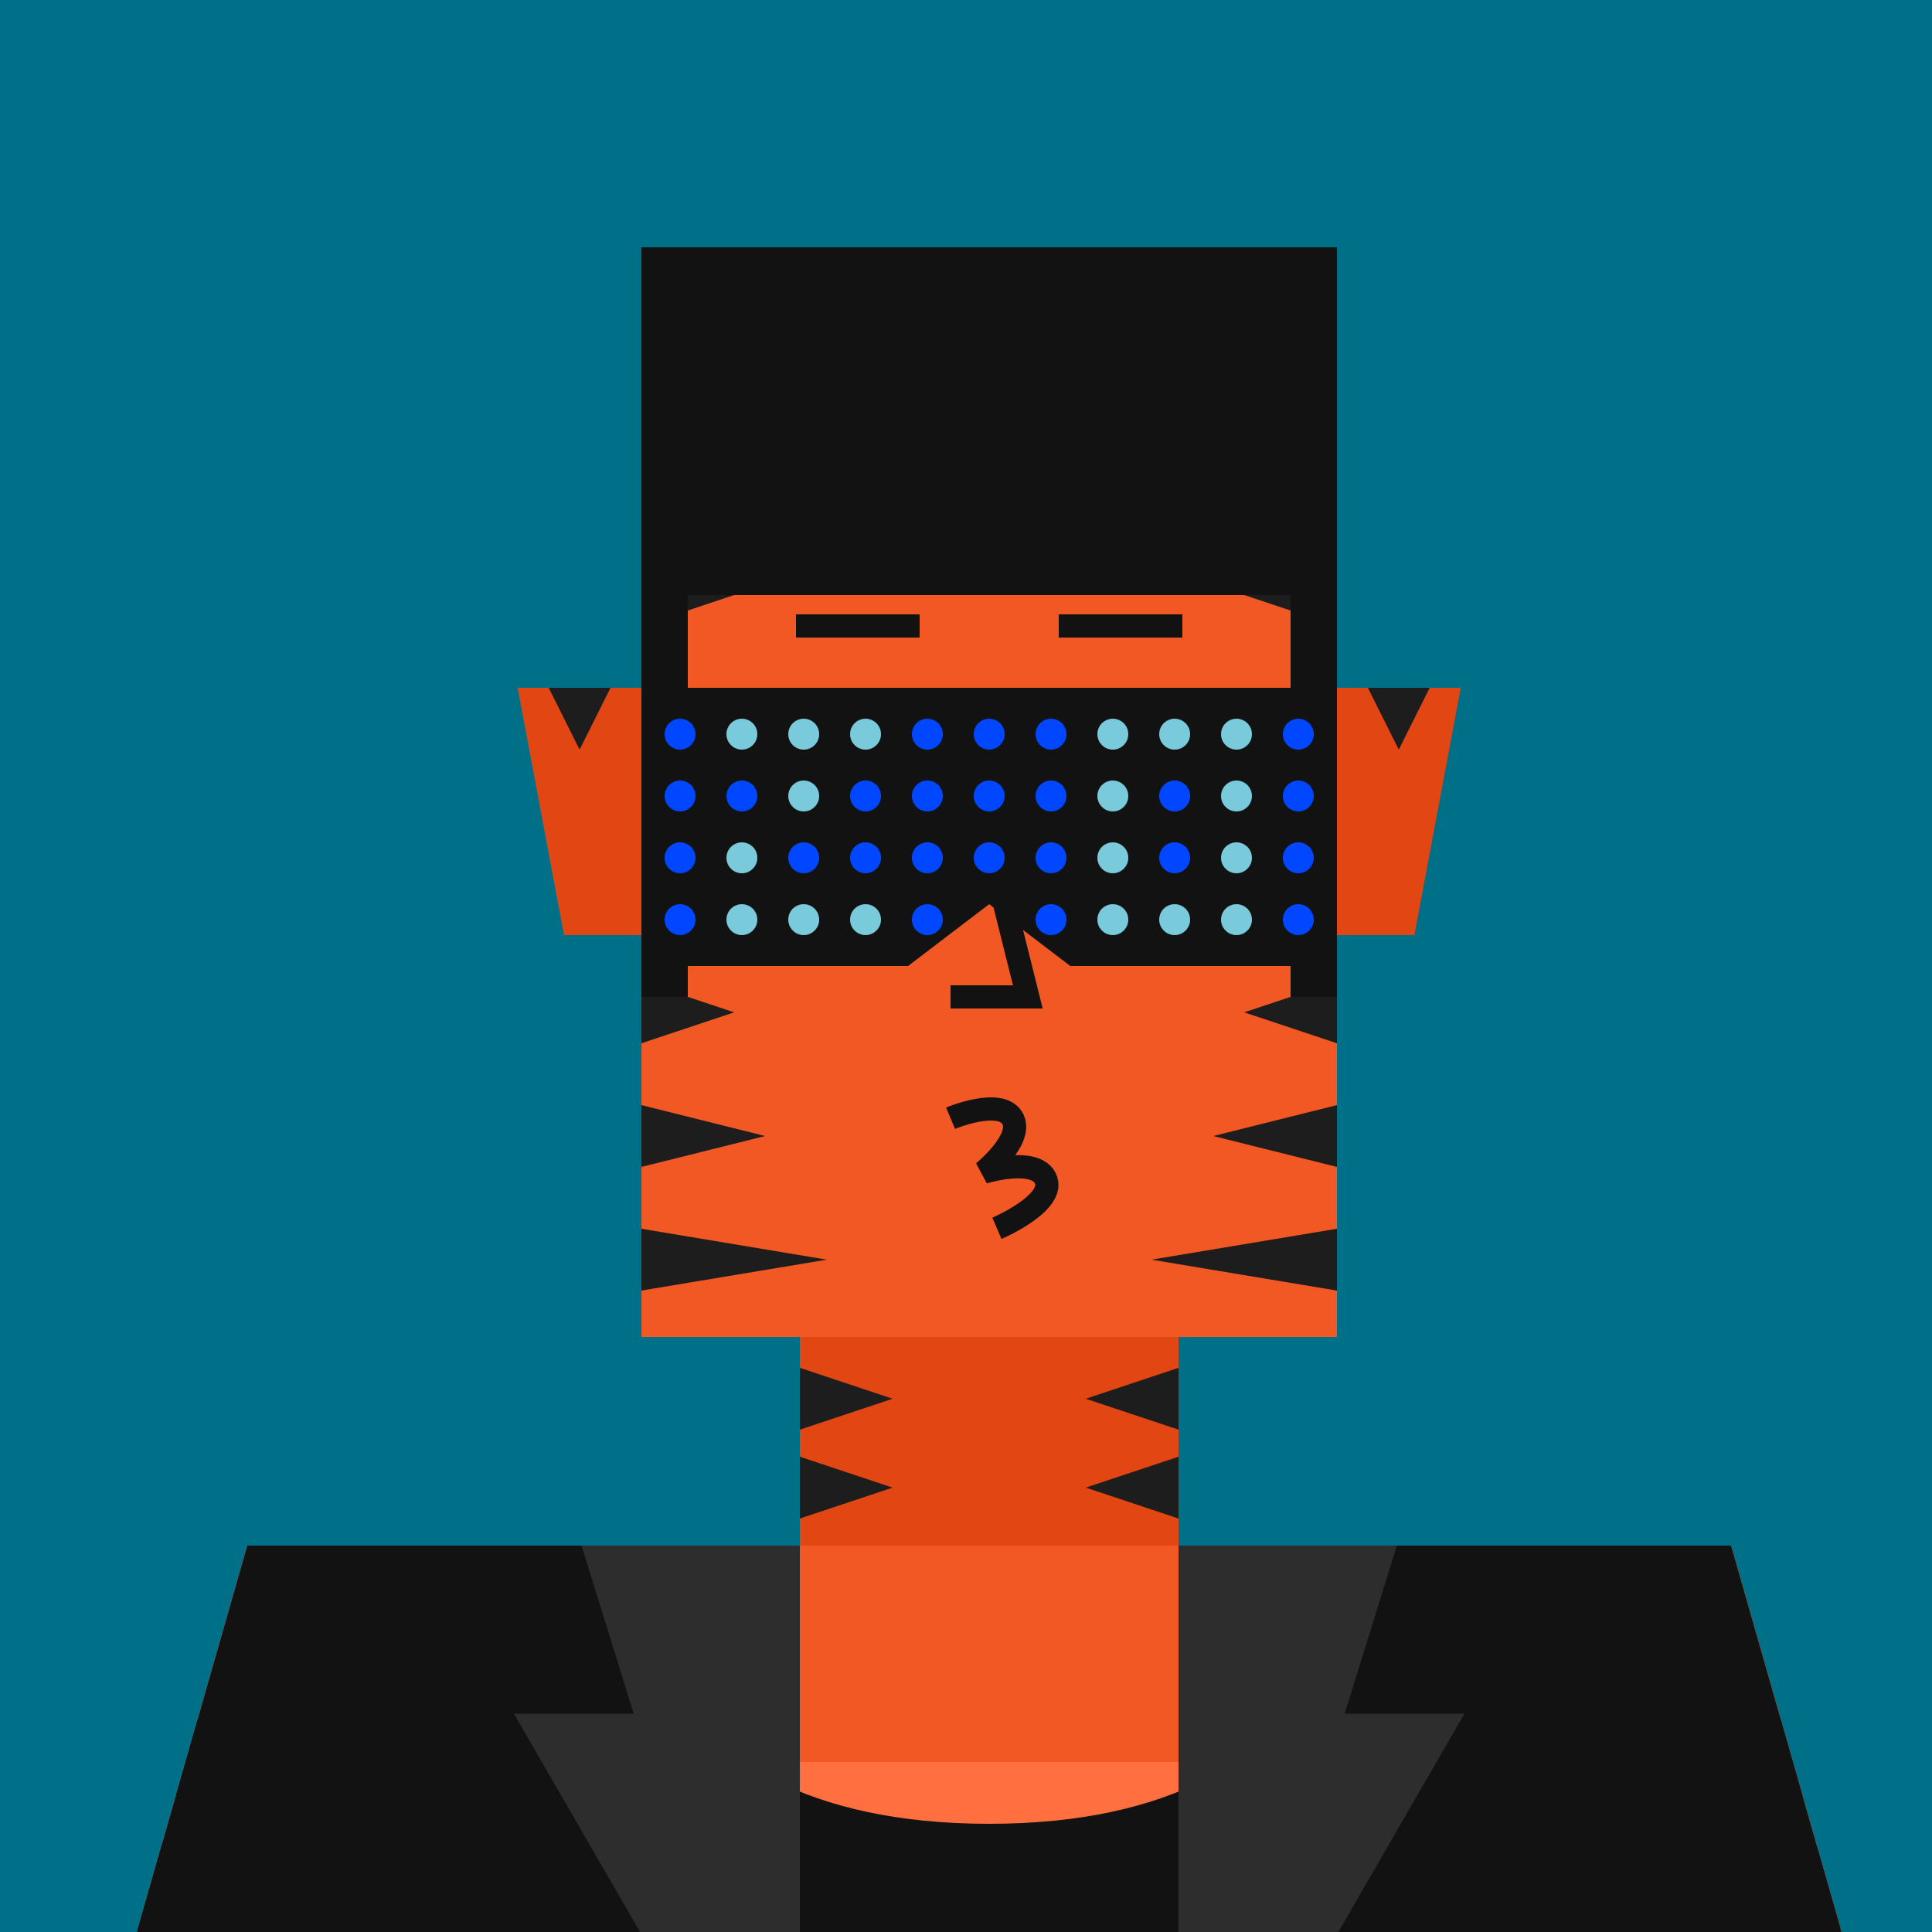 <svg xmlns="http://www.w3.org/2000/svg" viewBox="0 0 500 500"><g id="layer1"><svg width="512" height="512" viewBox="0 0 512 512" fill="none" xmlns="http://www.w3.org/2000/svg">
<rect width="512" height="512" fill="#007089"/>
<path d="M134 178H167V242H146L134 178Z" fill="#E24713"/>
<path d="M378 178H345V242H366L378 178Z" fill="#E24713"/>
<rect x="207" y="346" width="98" height="54" fill="#E24713"/>
<path d="M64 400H448L480 512H32L64 400Z" fill="#F15824"/>
<rect x="166" y="106" width="180" height="240" fill="#F15824"/>
</svg>
</g><g id="layer2"><svg width="512" height="512" viewBox="0 0 512 512" fill="none" xmlns="http://www.w3.org/2000/svg">
<path d="M134 178H166V242H146L134 178Z" fill="#E24713"/>
<path d="M378 178H346V242H366L378 178Z" fill="#E24713"/>
<rect x="207" y="346" width="98" height="54" fill="#E24713"/>
<path d="M64 400H448L480 512H32L64 400Z" fill="#F15824"/>
<path d="M42 477L35.429 500L106 489L42 477Z" fill="#1D1D1D"/>
<path d="M476.286 499L470.286 478L405 488.5L476.286 499Z" fill="#1D1D1D"/>
<path d="M466.429 464.5L460.857 445L425.5 456.5L466.429 464.5Z" fill="#1D1D1D"/>
<path d="M51.143 445L45.571 464.5L87 456.5L51.143 445Z" fill="#1D1D1D"/>
<rect x="136" y="456" width="240" height="56" fill="#FF6F3F"/>
<rect x="166" y="106" width="180" height="240" fill="#F15824"/>
<path d="M96 400H80L88 424L96 400Z" fill="#1D1D1D"/>
<path d="M158 178H142L150 194L158 178Z" fill="#1D1D1D"/>
<path d="M370 178H354L362 194L370 178Z" fill="#1D1D1D"/>
<path d="M210 106H194L202 130L210 106Z" fill="#1D1D1D"/>
<path d="M342 400H326L334 440L342 400Z" fill="#1D1D1D"/>
<path d="M141 400H125L133 432L141 400Z" fill="#1D1D1D"/>
<path d="M264 106H248L256 146L264 106Z" fill="#1D1D1D"/>
<path d="M387 400H371L379 432L387 400Z" fill="#1D1D1D"/>
<path d="M186 400H170L178 440L186 400Z" fill="#1D1D1D"/>
<path d="M318 106H302L310 130L318 106Z" fill="#1D1D1D"/>
<path d="M432 400H416L424 424L432 400Z" fill="#1D1D1D"/>
<path d="M190 262L166 254V270L190 262Z" fill="#1D1D1D"/>
<path d="M190 154L166 146V162L190 154Z" fill="#1D1D1D"/>
<path d="M231 362L207 354V370L231 362Z" fill="#1D1D1D"/>
<path d="M281 362L305 354V370L281 362Z" fill="#1D1D1D"/>
<path d="M231 385L207 377V393L231 385Z" fill="#1D1D1D"/>
<path d="M281 385L305 377V393L281 385Z" fill="#1D1D1D"/>
<path d="M322 262L346 254V270L322 262Z" fill="#1D1D1D"/>
<path d="M322 154L346 146V162L322 154Z" fill="#1D1D1D"/>
<path d="M198 294L166 286V302L198 294Z" fill="#1D1D1D"/>
<path d="M314 294L346 286V302L314 294Z" fill="#1D1D1D"/>
<path d="M214 326L166 318V334L214 326Z" fill="#1D1D1D"/>
<path d="M298 326L346 318V334L298 326Z" fill="#1D1D1D"/>
<path d="M256 218L266 258H246" stroke="#121212" stroke-width="6"/>
</svg>
</g><g id="layer3"><svg width="512" height="512" viewBox="0 0 512 512" fill="none" xmlns="http://www.w3.org/2000/svg">
<path d="M166 64H346V154L166 154V64Z" fill="#121212"/>
<rect x="166" y="154" width="12" height="104" fill="#121212"/>
<rect x="334" y="154" width="12" height="104" fill="#121212"/>
</svg>
</g><g id="layer4"><svg width="512" height="512" viewBox="0 0 512 512" fill="none" xmlns="http://www.w3.org/2000/svg">
<g clip-path="url(#clip0_273_4114)">
<path d="M64 400H160C160 400 160 472 256 472C352 472 352 400 352 400H448L480 512H32L64 400Z" fill="#121212"/>
<path d="M150.5 400H207V533.5H185L133 443.5H164L150.5 400Z" fill="#2D2D2D"/>
<path d="M361.5 400H305V533.5H327L379 443.5H348L361.5 400Z" fill="#2D2D2D"/>
</g>
<defs>
<clipPath id="clip0_273_4114">
<rect width="512" height="512" fill="white"/>
</clipPath>
</defs>
</svg>
</g><g id="layer5"><svg></svg></g><g id="layer6"><svg width="512" height="512" viewBox="0 0 512 512" fill="none" xmlns="http://www.w3.org/2000/svg">
<path d="M246 289.391C246 289.391 258.823 284.011 262 289.391C265.153 294.732 254.5 303.391 254.5 303.391C254.5 303.391 267.632 299.309 270.5 304.891C273.719 311.156 258 317.891 258 317.891" stroke="#121212" stroke-width="6"/>
</svg>
</g><g id="layer7"><svg width="512" height="512" viewBox="0 0 512 512" fill="none" xmlns="http://www.w3.org/2000/svg">
  <path d="M206 162H238" stroke="#121212" stroke-width="6"/>
  <path d="M274 162H306" stroke="#121212" stroke-width="6"/>
  <g transform="translate(222,206.429)">
    <path d="M-10 -8.572L-3.571 -11.429L0 -8.513L3.571 -11.429L10 -8.572V-6.183V0L0 8.571L-10 0V-8.572Z" fill="#BA120C">
      <animateTransform attributeName="transform" type="scale" additive="sum" values="0.9 0.9; 1.25 1.25; 0.9 0.9" begin="0s;2s" dur="1s" repeatCount="indefinite" />
    </path>
  </g>
  <g transform="translate(290,205.429)">
    <path d="M-10 -8.572L-3.571 -11.429L0 -8.513L3.571 -11.429L10 -8.572V-6.183V0L0 8.571L-10 0V-8.572Z" fill="#BA120C">
      <animateTransform attributeName="transform" type="scale" additive="sum" values="0.9 0.9; 1.3 1.3; 0.9 0.9" begin="0s;2s" dur="1s" repeatCount="indefinite" />
    </path>
  </g>
</svg>
</g><g id="layer8"><svg width="512" height="512" viewBox="0 0 512 512" fill="none" xmlns="http://www.w3.org/2000/svg">
<path d="M235 250L256 234L277 250H346V226V210.5V195V178H269H166V195V210.5V226V250H235Z" fill="#121212"/>
<circle cx="176" cy="190" r="4" fill="#0047FF"/>
<circle cx="176" cy="206" r="4" fill="#0047FF"/>
<circle cx="176" cy="222" r="4" fill="#0047FF"/>
<circle cx="176" cy="238" r="4" fill="#0047FF"/>
<circle cx="192" cy="206" r="4" fill="#0047FF"/>
<circle cx="208" cy="222" r="4" fill="#0047FF"/>
<circle cx="224" cy="206" r="4" fill="#0047FF"/>
<circle cx="224" cy="222" r="4" fill="#0047FF"/>
<circle cx="240" cy="190" r="4" fill="#0047FF"/>
<circle cx="240" cy="206" r="4" fill="#0047FF"/>
<circle cx="240" cy="222" r="4" fill="#0047FF"/>
<circle cx="240" cy="238" r="4" fill="#0047FF"/>
<circle cx="256" cy="190" r="4" fill="#0047FF"/>
<circle cx="256" cy="206" r="4" fill="#0047FF"/>
<circle cx="256" cy="222" r="4" fill="#0047FF"/>
<circle cx="272" cy="190" r="4" fill="#0047FF"/>
<circle cx="272" cy="206" r="4" fill="#0047FF"/>
<circle cx="272" cy="222" r="4" fill="#0047FF"/>
<circle cx="272" cy="238" r="4" fill="#0047FF"/>
<circle cx="304" cy="206" r="4" fill="#0047FF"/>
<circle cx="336" cy="190" r="4" fill="#0047FF"/>
<circle cx="336" cy="206" r="4" fill="#0047FF"/>
<circle cx="336" cy="222" r="4" fill="#0047FF"/>
<circle cx="336" cy="238" r="4" fill="#0047FF"/>
<circle cx="304" cy="222" r="4" fill="#0047FF"/>
<g>
<animate attributeName="fill" dur="8s" repeatCount="indefinite" keyTimes="0;0.05;0.075;0.1;0.12;0.15;0.5;0.55;1" values="#6C0400;#FF0900;#6C0400;#FF0900;#6C0400;#FF0900;#FF0900;#6C0400;#6C0400" />
<circle cx="192" cy="190" r="4" fill="#79CBDC" />
<circle cx="192" cy="222" r="4" fill="#79CBDC"/>
<circle cx="192" cy="238" r="4" fill="#79CBDC"/>
<circle cx="208" cy="190" r="4" fill="#79CBDC"/>
<circle cx="208" cy="206" r="4" fill="#79CBDC"/>
<circle cx="208" cy="238" r="4" fill="#79CBDC"/>
<circle cx="224" cy="190" r="4" fill="#79CBDC"/>
<circle cx="224" cy="238" r="4" fill="#79CBDC"/>
<circle cx="288" cy="190" r="4" fill="#79CBDC"/>
<circle cx="288" cy="206" r="4" fill="#79CBDC"/>
<circle cx="288" cy="222" r="4" fill="#79CBDC"/>
<circle cx="288" cy="238" r="4" fill="#79CBDC"/>
<circle cx="304" cy="190" r="4" fill="#79CBDC"/>
<circle cx="304" cy="238" r="4" fill="#79CBDC"/>
<circle cx="320" cy="190" r="4" fill="#79CBDC"/>
<circle cx="320" cy="206" r="4" fill="#79CBDC"/>
<circle cx="320" cy="222" r="4" fill="#79CBDC"/>
<circle cx="320" cy="238" r="4" fill="#79CBDC"/>
</g>
</svg>
</g></svg>